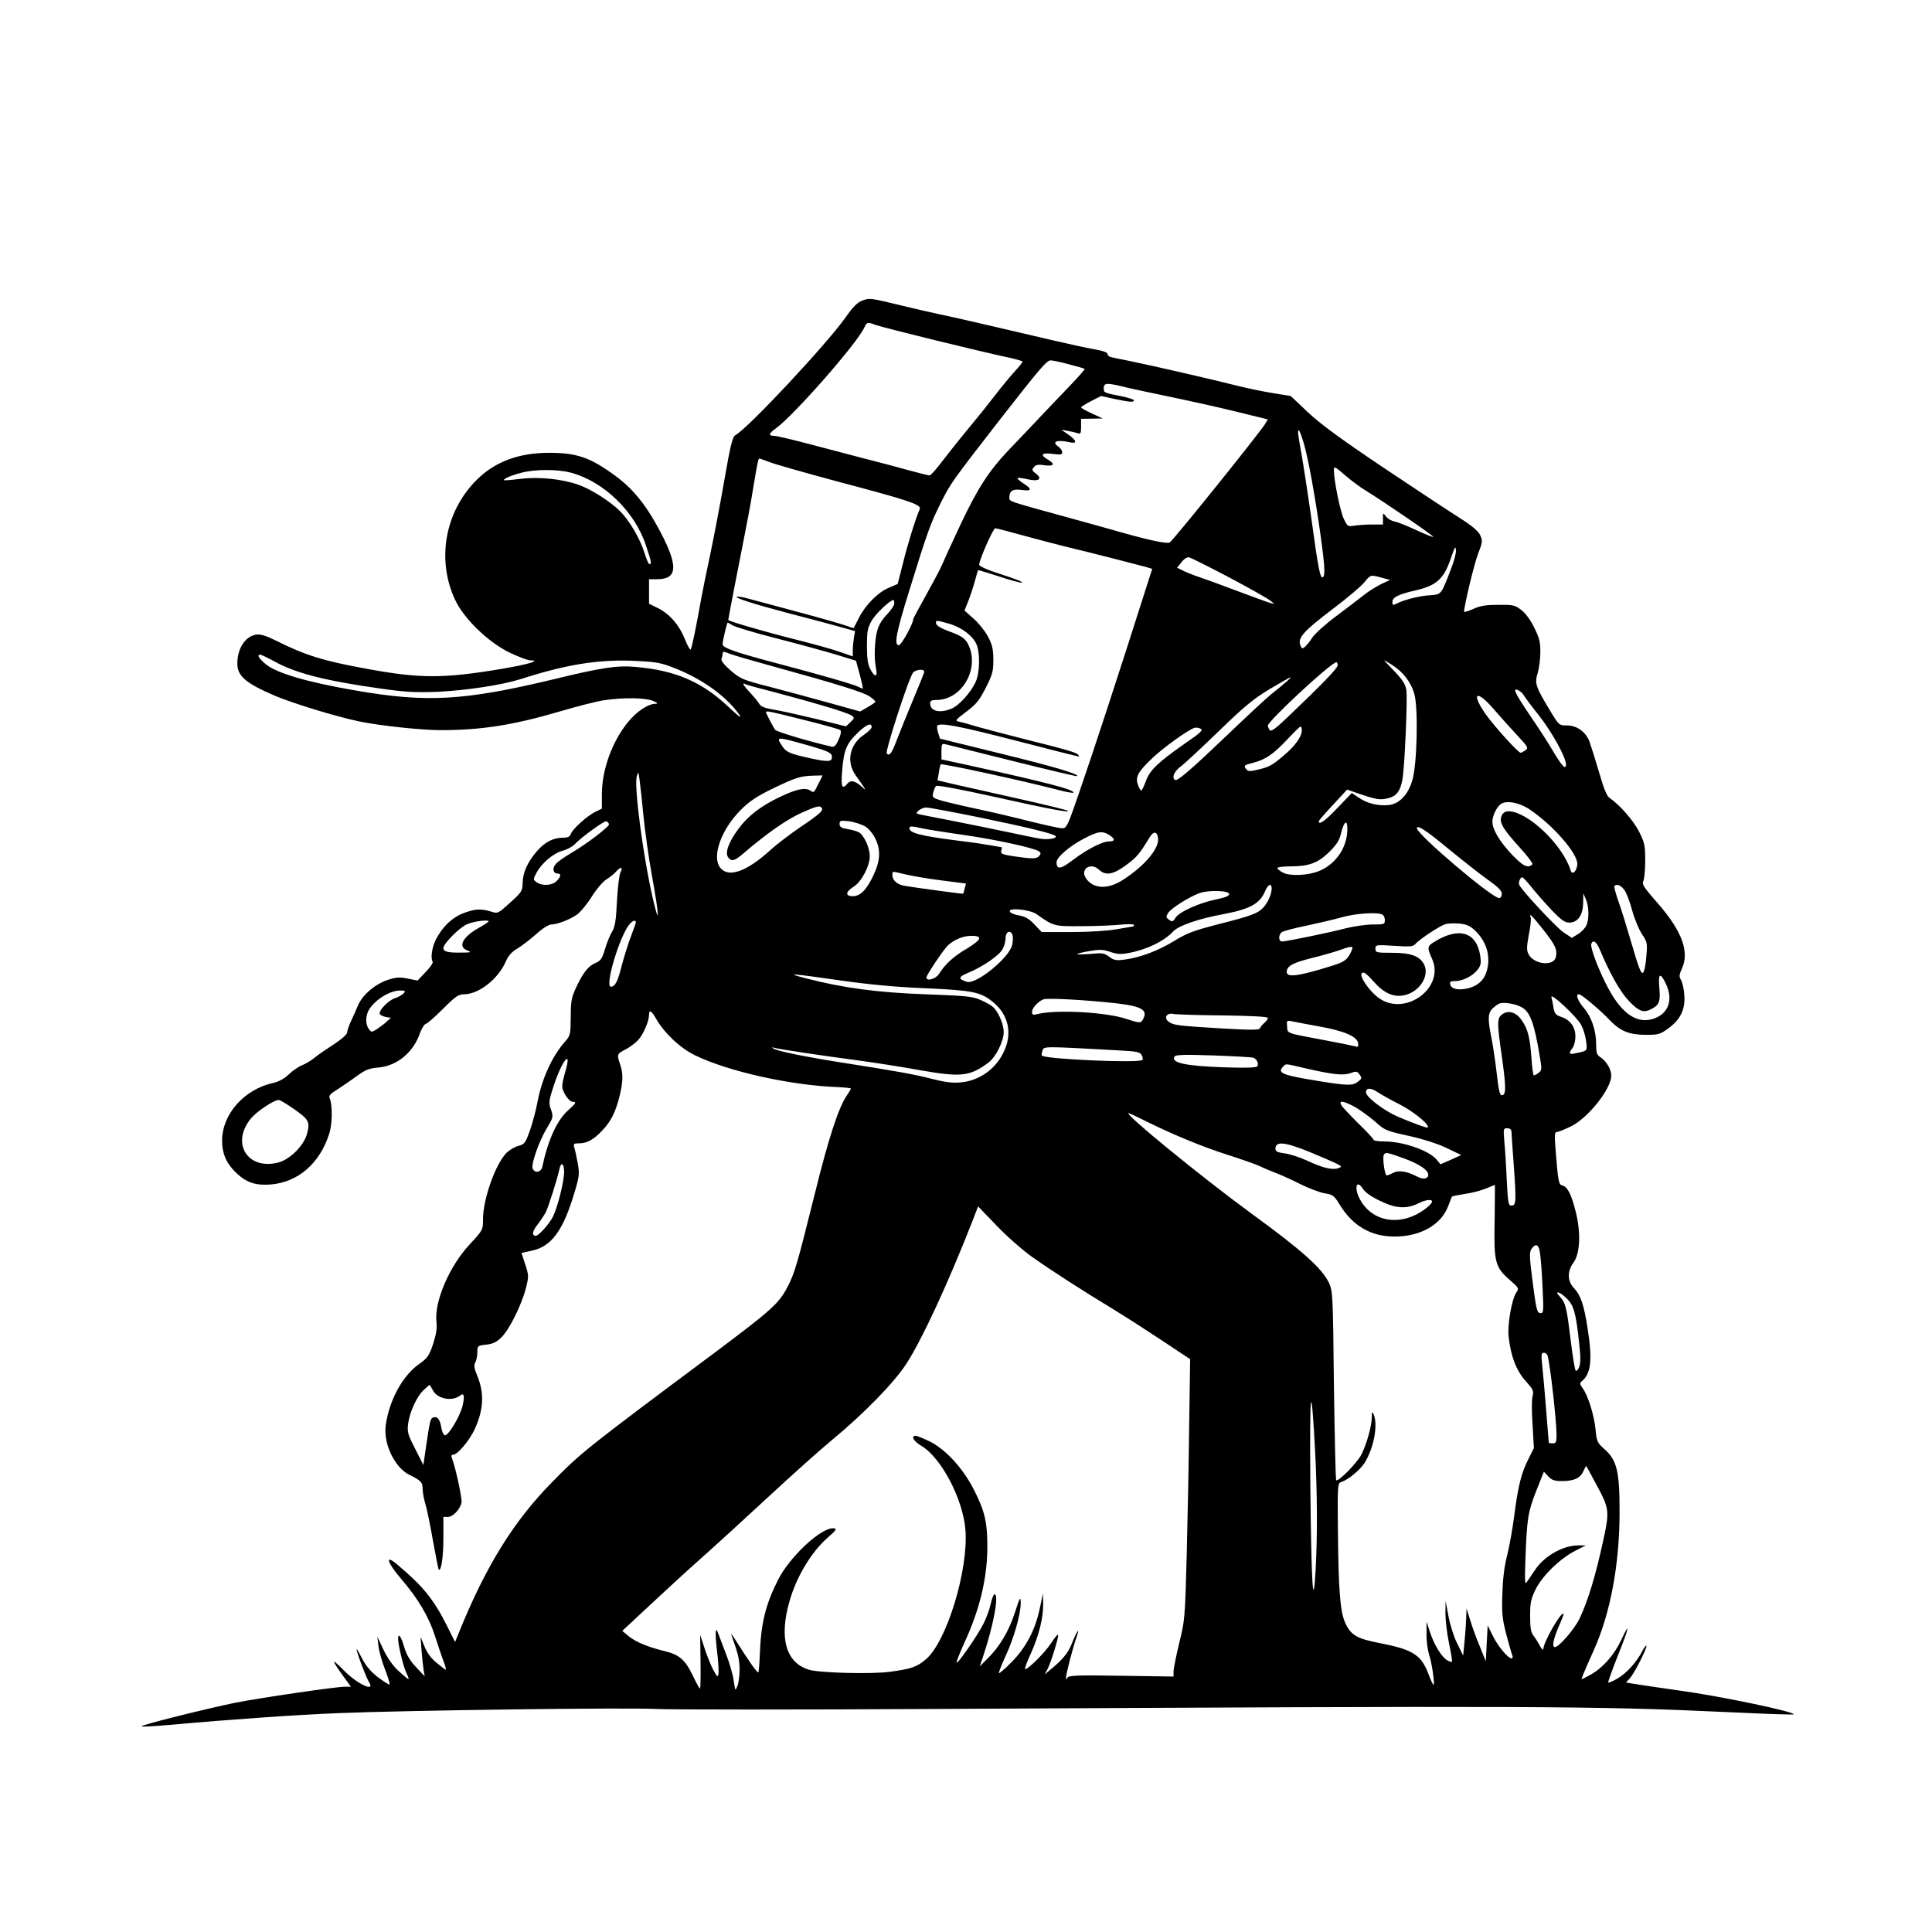<svg version="1.0" xmlns="http://www.w3.org/2000/svg" viewBox="0 0 1024 1024"
 preserveAspectRatio="xMidYMid meet">
<g transform="translate(0,1024) scale(0.1,-0.1)"
fill="#000000" stroke="none">
<path d="M4571 8647 c-26 -9 -50 -33 -92 -93 -102 -143 -516 -586 -582 -621
-14 -7 -26 -54 -58 -239 -22 -126 -56 -305 -76 -399 -20 -93 -40 -192 -45
-220 -26 -146 -51 -271 -57 -277 -4 -4 -17 19 -30 52 -30 76 -80 134 -142 166
l-49 24 0 65 0 65 43 0 c114 0 114 77 -2 286 -64 116 -131 197 -217 260 -134
99 -205 124 -354 124 -164 0 -292 -49 -390 -150 -163 -168 -206 -419 -108
-629 47 -101 176 -225 289 -280 47 -22 96 -41 109 -41 61 0 -9 -21 -150 -45
-309 -52 -434 -52 -715 0 -231 42 -325 71 -479 148 -61 30 -86 37 -111 33 -55
-11 -94 -69 -97 -146 -3 -72 41 -110 202 -179 99 -41 321 -109 445 -135 106
-22 329 -46 430 -46 217 0 387 27 635 100 91 27 197 54 235 59 102 15 217 13
256 -4 23 -9 28 -14 15 -15 -41 0 -102 -41 -149 -99 -84 -104 -137 -252 -137
-382 l0 -75 -35 -17 c-43 -21 -122 -92 -130 -118 -5 -14 -16 -19 -41 -19 -52
0 -96 -23 -138 -71 -50 -58 -75 -114 -76 -169 -1 -42 -4 -48 -66 -104 -65 -59
-65 -59 -103 -47 -54 16 -82 14 -145 -9 -60 -23 -111 -72 -146 -140 -20 -40
-29 -98 -17 -117 4 -6 -13 -30 -37 -55 l-43 -45 -51 10 c-42 9 -61 8 -105 -6
-68 -22 -138 -81 -161 -139 -10 -24 -26 -61 -37 -83 -10 -22 -19 -48 -19 -57
0 -10 -29 -36 -72 -64 -40 -26 -86 -57 -102 -71 -15 -13 -45 -31 -65 -39 -20
-8 -52 -30 -71 -49 -23 -22 -52 -38 -83 -45 -153 -34 -269 -165 -270 -304 0
-73 24 -126 81 -178 51 -47 100 -62 177 -56 144 12 258 110 309 266 18 52 19
158 3 192 -6 12 5 24 40 45 26 17 72 48 103 71 47 34 66 42 117 46 98 9 185
81 219 183 9 24 23 47 32 49 10 3 51 40 92 81 64 64 80 75 110 75 78 1 179 80
220 172 14 33 32 53 63 71 23 14 67 48 99 76 33 30 66 51 80 51 33 1 93 24
134 51 19 13 55 56 80 96 25 40 60 81 78 92 18 11 41 29 51 41 24 27 39 26 24
-2 -7 -13 -15 -81 -19 -153 -5 -107 -10 -137 -28 -167 -12 -21 -28 -62 -37
-93 -14 -47 -22 -58 -49 -69 -38 -16 -66 -51 -104 -133 -23 -50 -27 -72 -27
-154 -1 -94 -2 -98 -32 -132 -68 -77 -122 -198 -144 -317 -7 -39 -25 -106 -39
-148 -25 -70 -30 -77 -61 -85 -19 -5 -47 -21 -62 -35 -59 -56 -127 -246 -127
-354 0 -57 0 -57 -71 -134 -107 -115 -187 -301 -176 -408 4 -38 -1 -69 -18
-121 -21 -62 -30 -74 -74 -105 -88 -62 -159 -193 -177 -327 -12 -96 48 -222
126 -260 62 -31 70 -39 70 -76 0 -18 7 -53 15 -80 8 -26 26 -114 40 -195 15
-81 28 -149 30 -151 13 -13 25 66 25 165 l0 114 24 0 c26 0 63 38 72 75 5 19
-32 190 -51 237 -5 12 -2 18 8 18 22 0 86 76 113 135 48 105 52 192 12 287
-15 36 -17 51 -9 66 6 12 11 36 11 55 0 33 1 35 46 40 34 3 55 13 81 38 42 41
106 169 130 260 16 64 16 68 -3 127 l-20 61 54 12 c104 21 167 106 227 309 26
86 27 99 17 155 -6 33 -14 70 -18 82 -6 21 -3 23 25 23 42 0 78 20 122 67 46
47 72 99 93 184 19 79 20 121 1 173 -16 47 -15 51 33 75 20 11 49 32 64 48 27
29 58 100 58 134 0 30 13 22 37 -20 44 -77 128 -156 206 -194 176 -86 508
-160 759 -169 38 -2 68 -5 68 -8 0 -3 -11 -21 -24 -40 -42 -63 -95 -224 -166
-512 -97 -388 -107 -423 -147 -501 -46 -87 -84 -121 -387 -348 -684 -510 -706
-528 -859 -684 -204 -207 -351 -444 -493 -794 l-22 -54 -42 84 c-71 142 -129
213 -265 327 -66 56 -55 13 20 -75 92 -107 148 -203 180 -303 15 -47 35 -106
45 -133 10 -26 16 -47 13 -47 -2 0 -24 16 -48 36 -30 24 -51 53 -65 87 l-21
52 5 -70 c3 -38 8 -86 11 -105 l6 -35 -46 49 c-33 35 -50 65 -63 107 -16 57
-32 77 -32 42 1 -36 29 -152 45 -182 8 -17 13 -31 10 -31 -3 0 -26 19 -52 43
-29 26 -59 68 -80 112 l-33 70 6 -50 c3 -27 19 -84 35 -124 16 -41 26 -77 24
-79 -2 -3 -29 14 -60 37 -38 29 -64 59 -85 99 -16 31 -29 54 -30 51 -1 -14 50
-149 65 -173 38 -58 -59 -14 -131 59 -30 31 -54 52 -54 47 0 -4 20 -36 45 -70
l45 -62 -31 0 c-49 0 -450 -59 -582 -85 -160 -33 -497 -117 -497 -125 0 -3 64
0 142 7 334 30 679 54 903 63 371 15 1523 30 1679 22 77 -4 745 -4 1485 0
3186 17 3492 16 4205 -17 186 -9 340 -14 343 -12 12 13 -383 96 -602 126 -82
12 -181 26 -218 32 l-69 11 20 22 c24 25 95 166 88 173 -2 3 -12 -10 -22 -29
-28 -56 -83 -117 -130 -144 -25 -15 -47 -24 -50 -22 -2 3 21 67 51 143 59 145
68 191 17 81 -36 -77 -97 -146 -159 -181 -25 -14 -47 -25 -49 -25 -4 0 7 27
65 157 86 192 134 448 135 718 1 223 -13 285 -79 343 -39 35 -42 41 -48 103
-7 75 -39 180 -68 220 -17 24 -17 28 -3 40 47 39 55 115 28 282 -19 123 -37
173 -72 210 -35 37 -36 89 -2 135 35 48 40 159 11 272 -23 91 -43 130 -71 137
-19 5 -22 20 -36 201 -5 68 -4 82 8 82 8 0 42 14 75 30 91 45 213 199 213 269
0 32 -25 75 -54 95 -23 14 -26 24 -26 69 0 75 -24 146 -65 194 -34 40 -45 73
-26 73 13 0 115 -86 161 -135 57 -60 103 -79 190 -80 70 0 78 2 122 34 66 47
92 104 85 180 -2 32 -11 67 -18 78 -10 17 -9 27 5 58 42 89 1 201 -129 349
-72 82 -84 100 -75 116 5 10 10 59 10 108 0 80 -3 95 -32 153 -29 58 -102 142
-156 179 -16 11 -31 48 -57 138 -20 68 -43 141 -51 163 -21 52 -67 84 -120 84
-41 0 -41 0 -93 86 -72 120 -78 139 -61 191 7 24 14 72 14 108 1 55 -4 76 -32
133 -20 41 -47 78 -69 94 -34 26 -44 28 -122 27 -66 0 -97 -5 -133 -22 -27
-12 -48 -18 -48 -14 1 35 53 252 74 306 24 63 25 70 11 100 -10 21 -44 50
-109 91 -52 33 -234 153 -403 266 -226 152 -333 230 -400 293 l-92 87 -93 15
c-51 8 -138 26 -193 40 -117 30 -457 108 -565 130 -41 8 -85 17 -97 20 -13 2
-23 10 -23 18 0 8 -25 17 -72 25 -40 7 -136 28 -213 46 -288 68 -532 124 -605
139 -41 9 -131 29 -200 46 -169 41 -170 41 -209 27z m66 -128 c40 -15 556
-142 731 -179 28 -7 52 -14 52 -17 0 -3 -19 -27 -42 -52 -24 -26 -70 -82 -103
-125 -33 -43 -97 -123 -142 -177 -45 -54 -107 -132 -139 -174 -31 -41 -61 -75
-67 -75 -5 0 -58 13 -116 29 -58 16 -162 44 -231 61 -69 18 -199 52 -289 76
-91 24 -175 44 -188 44 -32 0 -29 12 10 40 97 71 430 450 468 534 14 29 17 30
56 15z m1029 -210 c43 -11 81 -22 83 -24 2 -2 -30 -39 -71 -82 -41 -43 -115
-120 -164 -172 -49 -52 -119 -126 -157 -165 -116 -121 -173 -210 -266 -406
-48 -102 -93 -201 -101 -220 -8 -19 -45 -88 -82 -155 -37 -66 -68 -123 -68
-128 0 -23 -63 -137 -76 -137 -27 0 -14 67 56 292 96 310 111 352 166 462 52
105 64 120 313 441 213 273 249 315 270 315 9 0 53 -9 97 -21z m314 -125 c30
-7 134 -29 230 -49 96 -20 250 -54 343 -77 l167 -41 -16 -26 c-39 -60 -485
-614 -504 -626 -14 -8 -99 9 -245 50 -66 19 -185 52 -265 74 -360 99 -340 92
-340 115 0 35 19 46 67 39 52 -7 55 4 7 35 -20 13 -34 26 -31 28 2 3 26 0 52
-6 61 -14 83 1 45 30 -21 16 -22 20 -10 34 10 13 23 15 57 10 51 -7 57 7 14
32 -41 24 -29 36 30 28 41 -5 49 -4 49 9 0 9 -10 23 -22 31 -36 25 -5 37 61
22 43 -10 39 9 -10 43 l-34 23 30 -5 c17 -3 40 -8 53 -12 20 -7 22 -4 22 34
l0 41 58 1 57 1 -57 26 c-32 15 -58 29 -58 33 0 3 24 18 53 33 l53 27 73 -16
c82 -17 101 -18 101 -7 0 5 -30 14 -67 22 -88 17 -93 19 -93 39 0 34 12 34
130 5z m929 -289 c23 -75 61 -281 91 -497 24 -175 25 -218 7 -218 -10 0 -24
73 -51 273 -21 149 -47 319 -57 376 -11 58 -19 111 -19 118 0 28 10 10 29 -52z
m-2831 -104 c27 -11 193 -58 368 -105 375 -99 438 -121 429 -144 -25 -58 -66
-193 -89 -287 l-28 -110 -46 -20 c-57 -23 -125 -91 -159 -159 -14 -28 -27 -52
-28 -54 -1 -2 -20 4 -41 12 -22 8 -133 40 -249 71 -115 31 -236 63 -268 72
-32 9 -60 13 -63 10 -7 -7 93 -39 271 -86 83 -21 197 -52 253 -67 l104 -29 -6
-35 c-3 -19 -6 -49 -6 -67 l0 -32 -72 25 c-40 14 -145 43 -233 65 -160 40
-355 97 -355 103 0 7 52 276 80 416 16 80 39 201 50 270 25 151 29 170 35 170
2 0 26 -9 53 -19z m3162 -152 c96 -59 362 -241 357 -245 -2 -2 -42 14 -90 36
-47 22 -99 43 -116 46 -18 4 -38 16 -46 28 -15 20 -15 19 -15 -12 l0 -32 -57
0 c-32 0 -74 -3 -94 -6 -35 -6 -37 -5 -57 37 -19 41 -52 203 -52 257 0 22 4
21 58 -26 31 -27 82 -65 112 -83z m-4215 96 c174 -46 340 -206 399 -387 28
-83 31 -98 18 -98 -5 0 -16 27 -26 59 -22 73 -79 171 -129 221 -52 52 -153
117 -222 141 -89 31 -210 43 -307 31 -46 -6 -84 -9 -86 -7 -7 6 36 25 90 39
71 19 190 20 263 1z m2401 -334 c77 -21 180 -48 229 -60 106 -25 352 -88 411
-104 l41 -12 -24 -75 c-154 -485 -290 -900 -367 -1122 -57 -166 -63 -178 -86
-178 -14 0 -86 16 -160 34 -74 19 -200 49 -280 66 -80 17 -169 38 -198 46 -49
15 -52 17 -46 42 4 15 10 31 15 36 5 6 127 -17 308 -57 291 -65 402 -86 391
-74 -3 3 -116 31 -250 61 -135 30 -289 65 -343 77 l-98 23 7 40 c3 23 8 43 10
45 6 6 418 -83 612 -133 50 -14 92 -21 92 -17 0 17 -145 54 -552 144 l-148 32
0 43 c0 39 2 42 23 37 12 -3 173 -43 357 -89 184 -46 337 -82 339 -80 12 11
-120 50 -406 120 l-321 79 -10 32 c-5 17 -7 34 -4 37 16 17 115 -2 414 -79
181 -47 332 -85 335 -85 2 0 2 4 -2 9 -7 12 -63 28 -275 81 -91 23 -201 52
-245 64 -44 13 -92 27 -108 30 -27 6 -27 7 35 54 53 40 69 60 103 127 36 71
40 88 40 150 -1 58 -6 79 -30 124 -17 30 -51 72 -77 94 l-46 41 20 50 c11 28
27 76 35 106 8 30 16 56 17 58 2 1 51 -14 110 -33 59 -20 115 -35 123 -33 9 2
-38 21 -105 42 -78 25 -122 44 -122 53 0 26 74 193 85 193 7 0 75 -18 151 -39z
m2263 -181 c-51 -133 -49 -131 -111 -135 -55 -3 -140 -25 -177 -45 -18 -9 -21
-8 -21 10 0 24 32 40 120 60 112 26 150 59 186 160 28 79 27 77 31 54 2 -12
-10 -59 -28 -104z m-1175 -40 c106 -56 203 -111 217 -122 l24 -19 -25 6 c-14
4 -88 31 -165 60 -77 29 -169 63 -205 75 -36 12 -78 29 -93 37 l-28 14 23 29
c14 18 30 28 41 26 10 -3 105 -50 211 -106z m810 -2 l44 -12 -46 -21 c-26 -13
-67 -38 -92 -58 -25 -20 -91 -70 -148 -113 -57 -42 -113 -93 -126 -113 -13
-20 -31 -42 -40 -50 -14 -11 -17 -10 -24 10 -15 38 19 75 169 189 77 58 153
122 170 143 34 42 32 41 93 25z m-2584 -136 c0 -11 -18 -37 -39 -59 -24 -24
-44 -57 -51 -84 -15 -53 -18 -150 -7 -201 10 -48 -6 -50 -30 -5 -13 24 -18 55
-18 122 0 77 3 96 25 135 20 36 98 110 116 110 2 0 4 -8 4 -18z m291 -108 c66
-19 126 -64 145 -110 20 -48 17 -151 -5 -199 -26 -56 -88 -125 -128 -141 -62
-26 -113 -14 -113 28 0 14 8 18 34 18 130 0 225 156 173 283 -18 42 -35 55
-110 82 -36 13 -63 29 -65 39 -4 20 -2 20 69 0z m-1147 -9 c13 -8 119 -40 237
-70 117 -30 259 -69 315 -86 l101 -31 20 -74 c11 -41 18 -74 16 -74 -2 0 -12
4 -22 9 -23 13 -215 68 -436 126 -212 56 -285 81 -285 100 0 19 23 115 27 115
2 0 14 -7 27 -15z m206 -215 c345 -95 491 -140 520 -162 17 -12 30 -24 30 -27
0 -3 -18 -16 -41 -29 l-40 -23 -162 45 c-89 25 -231 63 -315 85 -144 37 -156
42 -208 86 -35 30 -53 53 -50 62 3 8 6 21 6 29 0 12 6 12 38 -1 20 -8 120 -37
222 -65z m-2637 25 c116 -64 269 -103 567 -145 126 -18 181 -21 295 -17 153 7
344 36 443 67 239 77 404 104 590 98 116 -5 148 -9 209 -32 156 -58 290 -152
363 -256 15 -22 -9 -4 -64 48 -138 129 -278 189 -486 207 -97 9 -180 -3 -430
-64 -479 -115 -676 -127 -1060 -60 -254 44 -414 91 -472 139 -37 31 -48 50
-28 50 5 0 38 -16 73 -35z m5925 -19 c58 -37 100 -90 118 -153 22 -76 15 -379
-11 -461 -23 -76 -69 -123 -125 -129 -55 -6 -116 9 -161 41 l-34 23 -75 -78
c-66 -70 -101 -95 -100 -71 1 4 35 43 76 87 l74 80 63 -22 c92 -31 114 -35
157 -23 42 11 62 37 73 98 12 59 28 435 21 475 -5 30 -20 54 -63 99 -31 32
-56 58 -54 58 2 0 20 -11 41 -24z m-288 -2 c0 -16 -84 -102 -263 -273 -69 -66
-91 -81 -98 -70 -5 8 -9 18 -9 23 0 24 335 335 363 336 4 0 7 -7 7 -16z
m-2193 -41 c-3 -10 -31 -79 -62 -153 -31 -74 -67 -164 -81 -200 -28 -74 -39
-89 -54 -74 -10 10 117 402 140 430 7 7 24 14 37 14 19 0 24 -4 20 -17z m1918
-49 c-16 -14 -52 -44 -79 -65 -27 -22 -128 -116 -225 -209 -196 -187 -270
-252 -283 -244 -18 12 -6 43 27 69 20 14 111 99 203 188 137 133 186 173 272
225 57 34 107 62 110 62 3 -1 -8 -12 -25 -26z m-2820 -24 c300 -78 495 -135
519 -153 16 -12 15 -14 -7 -35 l-23 -22 -161 40 c-89 21 -189 44 -224 49 -42
7 -66 16 -73 28 -5 10 -30 40 -55 67 -29 31 -38 46 -26 42 11 -5 34 -12 50
-16z m4084 -49 c6 -10 40 -56 77 -102 69 -88 144 -223 144 -260 0 -32 -21 -11
-71 74 -23 40 -78 124 -121 187 -80 118 -95 150 -58 130 11 -6 24 -19 29 -29z
m-159 -73 c35 -40 90 -102 123 -137 56 -60 59 -65 42 -78 -11 -7 -22 -13 -25
-13 -13 0 -137 137 -183 201 -84 119 -52 138 43 27z m-3658 -54 c101 -25 187
-49 192 -54 6 -6 2 -26 -9 -50 -15 -33 -23 -41 -39 -37 -122 28 -291 79 -298
89 -13 20 -48 87 -48 93 0 9 16 6 202 -41z m358 -38 c0 -7 -18 -25 -40 -40
-77 -51 -96 -143 -45 -215 58 -82 62 -88 29 -58 -34 30 -56 34 -74 12 -26 -31
-33 -16 -27 63 9 114 22 148 79 204 49 48 78 61 78 34z m1663 -85 c-145 -101
-190 -144 -210 -202 -10 -27 -21 -49 -24 -49 -4 0 -12 14 -18 31 -14 41 0 68
76 140 53 52 188 149 223 161 8 3 23 1 33 -4 15 -8 3 -20 -80 -77z m617 68 c0
-33 -35 -82 -93 -131 -64 -55 -81 -64 -143 -78 -42 -10 -50 -9 -61 6 -12 16
-8 19 39 31 67 17 110 48 184 127 33 35 62 64 67 65 4 0 7 -9 7 -20z m-2605
-83 c83 -24 111 -36 113 -50 7 -33 -12 -37 -104 -17 -116 25 -137 34 -157 65
-36 54 -36 54 148 2z m-885 -366 c7 -74 27 -220 46 -325 38 -207 41 -275 6
-125 -53 227 -102 600 -87 655 8 28 9 27 15 -20 4 -27 13 -111 20 -185z m929
168 c-27 -54 -24 -51 -46 -37 -27 16 -74 6 -159 -35 -102 -48 -171 -102 -220
-169 -53 -71 -73 -129 -54 -152 18 -22 32 -19 76 18 129 111 237 186 317 221
65 29 90 37 99 28 16 -16 1 -31 -110 -106 -53 -36 -124 -90 -157 -120 -127
-116 -223 -150 -267 -96 -47 58 3 201 107 306 47 47 84 72 170 114 122 59 148
67 218 69 l47 1 -21 -42z m3774 -142 c120 -82 247 -228 247 -284 0 -37 -27
-64 -35 -36 -42 136 -228 314 -330 314 -17 0 -29 -8 -36 -24 -15 -33 5 -68 96
-168 41 -45 71 -85 67 -89 -23 -23 -50 -10 -108 51 -66 70 -104 134 -104 175
0 32 24 80 47 95 32 19 101 5 156 -34z m-2934 -36 c257 -53 400 -87 415 -101
14 -12 -40 -22 -82 -14 -20 3 -98 19 -172 35 -74 16 -211 43 -305 62 -93 18
-172 33 -174 35 -11 8 25 33 48 33 14 0 136 -23 270 -50z m-1951 -38 c4 -12
-116 -104 -205 -156 -32 -19 -67 -43 -77 -55 -20 -22 -15 -51 9 -51 21 0 19
-16 -5 -40 -24 -24 -77 -27 -106 -6 -19 14 -19 15 0 51 28 51 88 102 138 116
24 6 52 22 63 33 34 37 158 127 169 123 5 -2 11 -8 14 -15z m1357 -12 c19 -11
43 -40 54 -64 30 -60 27 -118 -9 -194 -37 -79 -70 -112 -110 -112 -41 0 -39
23 4 50 42 26 86 109 86 162 0 45 -31 113 -59 127 -10 6 -37 13 -60 17 -32 5
-41 11 -41 27 0 18 5 19 51 14 28 -4 65 -16 84 -27z m2556 -2 c5 -101 -55
-195 -148 -234 -57 -24 -154 -29 -191 -10 -18 9 -32 21 -32 25 0 5 31 9 68 9
101 0 148 18 208 77 40 40 54 62 63 103 13 54 30 69 32 30z m-2256 -8 c22 -5
121 -21 220 -35 181 -26 379 -70 403 -88 9 -7 9 -13 1 -23 -14 -17 -36 -17
-132 -3 -66 10 -74 13 -70 30 3 10 3 19 1 19 -3 0 -27 4 -54 9 -27 5 -105 17
-174 25 -204 26 -260 41 -260 67 0 11 14 11 65 -1z m2792 -109 c71 -58 163
-131 205 -161 57 -40 78 -61 78 -77 0 -13 -6 -23 -14 -23 -39 0 -436 338 -436
370 0 21 50 -12 167 -109z m-1794 71 c29 -20 27 -32 -7 -32 -34 0 -116 -43
-188 -97 -66 -51 -88 -54 -88 -13 0 26 70 86 143 124 78 41 100 44 140 18z
m255 -15 c7 -53 -69 -144 -182 -218 -83 -55 -162 -52 -201 7 -31 48 26 85 69
45 36 -34 76 -27 145 24 55 40 71 59 125 148 20 33 40 31 44 -6z m-1341 -191
c32 -8 118 -23 190 -32 l133 -17 -7 -26 c-3 -14 -7 -27 -8 -28 -1 -2 -238 30
-312 42 -38 7 -63 29 -63 56 0 23 -5 22 67 5z m3325 -74 c25 -31 73 -85 106
-120 48 -49 66 -62 90 -62 44 0 72 39 73 104 l1 51 13 -30 c17 -37 19 -106 3
-140 -6 -14 -26 -35 -44 -46 l-33 -20 -45 30 c-39 27 -226 227 -234 252 -5 14
6 39 16 39 5 0 29 -26 54 -58z m-1382 -1 c0 -30 -19 -73 -43 -100 -30 -33 -67
-46 -241 -90 -127 -33 -164 -46 -232 -88 -87 -53 -180 -88 -263 -99 -45 -6
-57 -4 -82 15 -27 20 -37 21 -99 15 -39 -3 -70 -4 -70 -1 0 3 29 10 64 16 53
9 72 9 110 -4 37 -13 58 -14 99 -6 96 18 187 62 236 115 29 30 134 67 267 91
140 27 192 55 220 123 16 36 34 43 34 13z m1868 -6 c11 -14 30 -62 42 -107 12
-46 36 -103 52 -128 29 -43 30 -48 24 -119 -3 -41 -10 -79 -16 -85 -11 -11
-21 11 -67 169 -19 66 -47 157 -63 202 -16 44 -26 84 -23 87 13 12 32 5 51
-19z m-2093 -24 c0 -10 -23 -19 -69 -28 -89 -18 -198 -67 -216 -98 -13 -21
-17 -22 -34 -10 -17 13 -17 16 -4 37 18 26 109 83 165 104 50 18 158 14 158
-5z m-1020 -107 c89 -63 91 -64 235 -63 74 0 168 4 208 8 39 4 72 3 72 -1 0
-4 -1 -8 -2 -8 -2 0 -41 -7 -88 -15 -51 -9 -147 -15 -242 -15 l-157 0 -38 40
c-29 31 -49 42 -82 48 -25 4 -46 13 -49 21 -7 22 109 10 143 -15z m1829 0 c9
-3 16 -17 16 -30 0 -23 -3 -24 -63 -24 -35 0 -99 -9 -143 -20 -92 -24 -316
-70 -339 -70 -19 0 -20 34 -2 49 8 6 68 22 133 35 65 14 151 34 189 45 68 19
177 27 209 15z m855 -81 c64 -80 77 -108 67 -147 -12 -49 -116 -38 -144 16
-11 20 -11 37 1 103 9 43 13 84 10 92 -11 28 7 11 66 -64z m-5589 43 c0 -2
-24 -18 -54 -35 -85 -48 -111 -100 -58 -119 23 -9 19 -11 -35 -11 -69 -1 -93
5 -93 24 0 23 84 108 125 126 35 16 115 26 115 15z m780 -4 c0 -5 -11 -37 -25
-73 -14 -35 -36 -106 -50 -158 -21 -85 -35 -110 -57 -111 -35 -1 47 273 100
333 16 18 32 23 32 9z m4448 -44 c65 -62 87 -147 58 -227 -15 -41 -49 -69 -98
-80 -49 -11 -85 -3 -91 20 -4 16 0 19 26 19 41 0 95 28 120 62 16 21 18 35 13
70 -19 128 -112 157 -242 77 -40 -24 -41 -31 -13 -93 66 -149 -136 -302 -277
-210 -52 34 -112 120 -96 136 9 9 24 -1 63 -45 55 -62 105 -84 162 -72 80 17
134 101 106 161 -22 46 -70 64 -171 64 -83 0 -88 1 -88 22 0 20 2 21 99 15 84
-6 101 -4 112 9 19 23 127 95 158 105 14 5 48 6 75 4 39 -4 57 -12 84 -37z
m-2452 -23 c4 -8 3 -32 -1 -52 -12 -66 -190 -212 -240 -197 -48 15 -47 26 7
48 76 31 166 93 183 127 8 15 15 42 15 59 0 32 26 43 36 15z m-176 -20 c0 -8
-30 -32 -67 -54 -68 -39 -114 -82 -146 -133 -17 -27 -67 -41 -67 -19 0 13 95
154 116 172 36 31 79 48 122 49 30 0 42 -4 42 -15z m3291 -62 c54 -128 107
-221 154 -270 53 -55 77 -63 118 -41 42 22 48 39 42 111 -7 78 4 86 34 24 42
-87 14 -163 -70 -188 -90 -27 -173 36 -249 190 -45 90 -82 192 -76 208 10 25
27 13 47 -34z m-1330 -27 c-17 -27 -34 -37 -88 -54 -178 -56 -243 -65 -243
-34 0 32 31 49 140 76 58 14 128 35 155 45 28 11 51 15 53 10 2 -5 -6 -24 -17
-43z m-2686 -134 c141 -20 285 -34 440 -40 251 -11 293 -20 358 -73 71 -58 97
-139 73 -223 -33 -112 -130 -193 -244 -203 -44 -4 -84 1 -158 20 -94 24 -173
38 -484 87 -172 27 -331 59 -350 72 -12 7 -11 8 5 4 31 -8 264 -43 440 -66 88
-12 237 -35 330 -52 219 -39 266 -33 364 40 39 29 81 113 81 162 0 41 -29 108
-56 132 -11 10 -41 27 -67 38 -42 19 -77 22 -290 30 -256 9 -441 34 -637 85
-112 29 -86 27 195 -13z m-2325 -66 c-6 -8 -27 -20 -45 -26 -37 -12 -88 -65
-82 -84 2 -6 16 -13 31 -16 l28 -5 -24 -21 c-12 -12 -36 -29 -51 -39 -27 -17
-28 -17 -42 1 -20 26 -18 74 3 106 34 52 109 97 161 98 28 0 32 -2 21 -14z
m6241 -169 c11 -21 23 -60 26 -87 6 -53 11 -49 -69 -65 -22 -4 -23 5 -3 31 8
10 15 38 15 60 0 51 -27 88 -75 104 -29 10 -35 17 -41 48 -3 20 -8 46 -11 56
-9 31 135 -103 158 -147z m-2531 122 c188 -17 234 -35 212 -84 -14 -30 -17
-30 -90 -6 -110 37 -376 51 -474 26 -23 -6 -28 -4 -28 12 0 20 32 55 60 66 17
7 161 1 320 -14z m2212 -26 c47 -23 70 -84 99 -262 12 -68 11 -75 -6 -87 -10
-8 -22 -14 -25 -14 -4 0 -10 42 -13 93 -8 108 -19 152 -50 197 -29 44 -69 57
-102 36 -31 -21 -32 -40 -4 -232 22 -160 22 -199 -1 -199 -11 0 -17 26 -27
115 -7 63 -20 148 -28 189 -21 102 -19 133 8 158 12 11 29 23 37 25 21 7 80
-2 112 -19z m-1580 -45 c155 -2 238 -7 238 -13 0 -6 -8 -18 -19 -27 -10 -8
-20 -21 -23 -28 -3 -10 -46 -10 -203 -1 -233 14 -255 17 -280 35 -28 20 -12
49 22 42 16 -3 135 -7 265 -8z m513 -59 c129 -23 198 -53 203 -87 3 -19 0 -23
-15 -18 -10 3 -79 17 -153 31 -219 41 -205 36 -208 74 -3 33 -3 34 30 27 18
-4 83 -16 143 -27z m-1072 -126 c103 -5 119 -9 128 -25 6 -11 8 -23 4 -26 -18
-18 -514 4 -533 23 -2 2 -1 13 3 26 8 24 -1 24 398 2z m719 -39 c19 -6 31 -31
22 -46 -5 -7 -63 -9 -178 -5 -203 7 -281 24 -261 57 6 10 55 11 204 6 108 -4
203 -9 213 -12z m-3646 -75 c-9 -29 -16 -63 -16 -77 0 -29 36 -82 56 -82 21 0
18 -7 -26 -46 -58 -52 -106 -158 -135 -296 -6 -32 -41 -39 -52 -11 -9 22 34
144 74 211 37 61 37 63 21 108 -10 28 -8 44 16 117 44 136 100 205 62 76z
m3909 22 c154 -36 213 -43 252 -29 31 11 36 11 49 -7 13 -18 13 -22 -7 -37
-27 -23 -56 -23 -209 2 -197 32 -223 43 -188 78 15 15 8 15 103 -7z m400 -132
c17 -11 69 -40 116 -64 74 -38 159 -108 146 -121 -4 -4 -75 22 -162 59 -72 32
-165 103 -165 127 0 26 26 26 65 -1z m-5750 -85 c82 -57 89 -70 73 -131 -15
-62 -89 -137 -151 -154 -164 -44 -256 102 -146 234 30 36 121 97 146 97 7 0
42 -21 78 -46z m5631 6 c29 -17 75 -51 104 -76 48 -44 57 -48 175 -74 77 -17
155 -42 203 -65 l77 -37 -55 -25 -55 -24 -20 24 c-40 49 -178 97 -277 97 -32
0 -58 4 -58 9 0 5 -36 44 -81 87 -44 44 -85 87 -90 97 -15 27 15 22 77 -13z
m-1108 -75 c149 -73 300 -135 432 -177 69 -22 143 -48 165 -58 22 -11 63 -28
92 -39 29 -11 88 -38 131 -60 43 -21 99 -42 124 -46 43 -7 49 -11 82 -65 67
-108 164 -164 286 -164 137 -1 249 62 286 162 10 26 18 48 20 50 1 2 32 8 69
14 38 5 88 19 112 29 25 10 45 19 46 19 1 0 0 -84 -1 -186 -5 -223 2 -250 80
-318 49 -43 50 -44 34 -68 -24 -36 -47 -172 -40 -232 11 -103 41 -181 89 -234
41 -46 45 -54 38 -82 -5 -17 -5 -86 0 -153 l7 -122 -30 -60 c-37 -73 -54 -141
-75 -305 -9 -69 -26 -161 -37 -205 -14 -52 -23 -123 -25 -200 -4 -104 -1 -133
20 -215 14 -52 28 -103 32 -112 4 -10 3 -18 -3 -18 -19 0 -73 65 -100 120
l-27 55 -5 -95 -5 -95 -33 82 c-19 44 -41 107 -51 140 l-18 58 -2 -55 c-1 -30
-5 -86 -9 -125 l-7 -70 -32 65 c-18 36 -38 101 -46 145 l-15 80 -1 -65 c0 -36
8 -107 19 -159 11 -52 18 -96 16 -98 -2 -3 -14 0 -25 7 -29 15 -71 84 -92 150
l-18 55 0 -66 c-1 -37 6 -85 13 -108 15 -42 32 -161 24 -161 -3 0 -16 27 -28
60 -37 98 -83 127 -251 160 -126 24 -157 42 -187 104 -29 60 -38 173 -41 513
-2 221 -1 232 18 238 36 11 101 65 124 102 49 79 72 201 47 258 -7 16 -9 13
-9 -15 -1 -51 -27 -142 -55 -199 -24 -46 -123 -147 -134 -136 -3 3 -8 229 -12
503 -5 476 -6 499 -26 542 -36 77 -142 172 -414 370 -265 194 -676 530 -648
530 3 0 47 -20 96 -45z m1933 -52 c0 -10 6 -94 13 -188 13 -186 12 -205 -14
-205 -15 0 -18 16 -24 138 -3 75 -9 167 -13 205 -5 64 -5 67 16 67 13 0 21 -6
22 -17z m-1069 -109 c62 -26 126 -53 143 -62 28 -14 28 -16 10 -23 -31 -12
-83 0 -164 38 -41 19 -96 37 -123 40 -37 5 -48 10 -48 24 0 42 49 37 182 -17z
m500 -34 c81 -30 128 -61 128 -87 0 -21 -26 -26 -57 -10 -55 29 -99 36 -128
21 -15 -8 -31 -14 -35 -14 -11 0 -24 96 -15 110 9 14 15 13 107 -20z m-4452
-71 c0 -51 -35 -190 -60 -239 -20 -39 -75 -100 -90 -100 -22 0 -19 24 8 58 16
20 36 51 45 67 14 29 60 173 72 228 8 41 25 32 25 -14z m4327 -155 c83 -40
138 -43 203 -11 35 18 70 22 70 9 0 -14 -42 -48 -85 -70 -119 -59 -244 -23
-299 85 -30 59 -16 104 17 53 13 -20 45 -43 94 -66z m-1845 -297 c103 -73 263
-176 433 -279 72 -44 191 -121 266 -171 l137 -91 -5 -341 c-2 -187 -8 -497
-13 -690 -9 -342 -10 -353 -40 -474 -16 -67 -30 -135 -30 -150 l0 -27 -276 4
c-227 4 -278 2 -285 -9 -7 -11 -9 -11 -9 -1 0 19 36 158 55 212 22 62 3 38
-24 -31 -20 -51 -49 -86 -120 -144 l-24 -20 16 30 c19 38 61 175 55 181 -3 2
-19 -18 -37 -45 -31 -49 -129 -146 -138 -137 -3 2 11 40 31 83 43 96 66 189
65 263 l-1 55 -17 -80 c-24 -114 -73 -207 -149 -284 -34 -35 -65 -61 -67 -59
-3 3 13 43 34 89 45 96 81 223 81 283 -1 37 -4 32 -31 -51 -31 -98 -83 -184
-147 -246 l-39 -39 19 57 c55 165 84 325 59 325 -5 0 -14 -23 -20 -51 -6 -28
-23 -74 -37 -102 -31 -64 -144 -226 -144 -208 0 8 20 57 44 110 79 172 118
336 119 496 1 135 -13 195 -71 309 -58 114 -149 213 -234 256 -34 16 -67 30
-75 30 -27 0 -11 -29 30 -53 106 -63 221 -282 234 -446 16 -213 -99 -591 -209
-685 -47 -41 -79 -52 -193 -67 -93 -13 -372 -6 -427 11 -123 37 -160 168 -103
365 38 132 118 263 204 337 44 38 50 48 26 48 -68 0 -233 -155 -293 -277 -66
-132 -89 -229 -95 -395 -2 -48 -5 -89 -8 -92 -4 -5 -48 56 -119 169 -18 28
-28 41 -24 30 36 -99 43 -128 44 -182 0 -34 -5 -74 -12 -90 -11 -27 -11 -26
-19 28 -4 32 -23 97 -42 145 -19 49 -37 98 -41 108 -14 41 -17 3 -6 -92 7 -54
10 -110 8 -123 -3 -21 -6 -19 -28 21 -13 25 -34 77 -46 115 l-23 70 2 -143 c1
-78 0 -142 -3 -142 -3 0 -21 33 -40 73 -40 82 -71 108 -152 127 -83 20 -150
48 -186 78 l-34 28 144 134 c79 74 202 187 273 250 71 63 231 209 355 324 124
115 277 252 340 304 174 144 329 304 394 404 82 126 219 422 349 753 l31 81
102 -106 c56 -58 140 -131 186 -163z m2691 16 c4 -27 10 -108 13 -180 6 -119
5 -133 -9 -133 -21 0 -24 13 -46 183 -15 118 -15 141 -4 157 24 34 40 24 46
-27z m142 -236 c37 -37 48 -78 65 -238 8 -68 8 -104 0 -124 -6 -16 -14 -24
-19 -19 -4 5 -16 77 -26 159 -21 175 -27 200 -57 232 -34 36 -1 28 37 -10z
m-102 -304 c14 -51 47 -346 47 -419 0 -37 -3 -44 -20 -44 -11 0 -20 1 -21 3 0
1 -7 79 -14 172 -7 94 -17 200 -21 238 -6 57 -5 67 9 67 9 0 18 -8 20 -17z
m-5908 -183 c23 -44 101 -60 143 -27 21 17 26 -1 14 -53 -14 -58 -77 -163 -95
-157 -6 2 -15 20 -18 41 -7 43 -21 61 -43 53 -15 -6 -17 -12 -39 -162 l-13
-90 -43 85 c-39 75 -43 89 -38 133 8 62 46 146 83 180 16 15 30 27 31 27 1 0
9 -13 18 -30z m4675 -315 c12 -222 13 -461 3 -636 -13 -237 -23 -68 -28 451
-4 516 4 576 25 185z m1494 -189 c65 -120 67 -137 35 -284 -42 -194 -82 -326
-127 -421 -28 -57 -109 -151 -131 -151 -17 0 -7 48 25 119 13 30 23 56 21 58
-13 12 -106 -150 -107 -187 -1 -8 -8 -1 -17 15 -9 17 -24 41 -34 54 -15 19
-19 41 -19 106 0 71 4 90 30 143 37 72 126 159 208 202 l57 29 -40 0 c-82 0
-183 -58 -231 -133 -16 -24 -35 -52 -42 -62 -10 -16 -11 6 -7 121 8 218 14
252 57 362 l41 103 23 -25 c19 -20 33 -25 73 -25 63 0 97 15 113 52 7 15 14
28 15 28 1 0 27 -47 57 -104z"/>
</g>
</svg>
